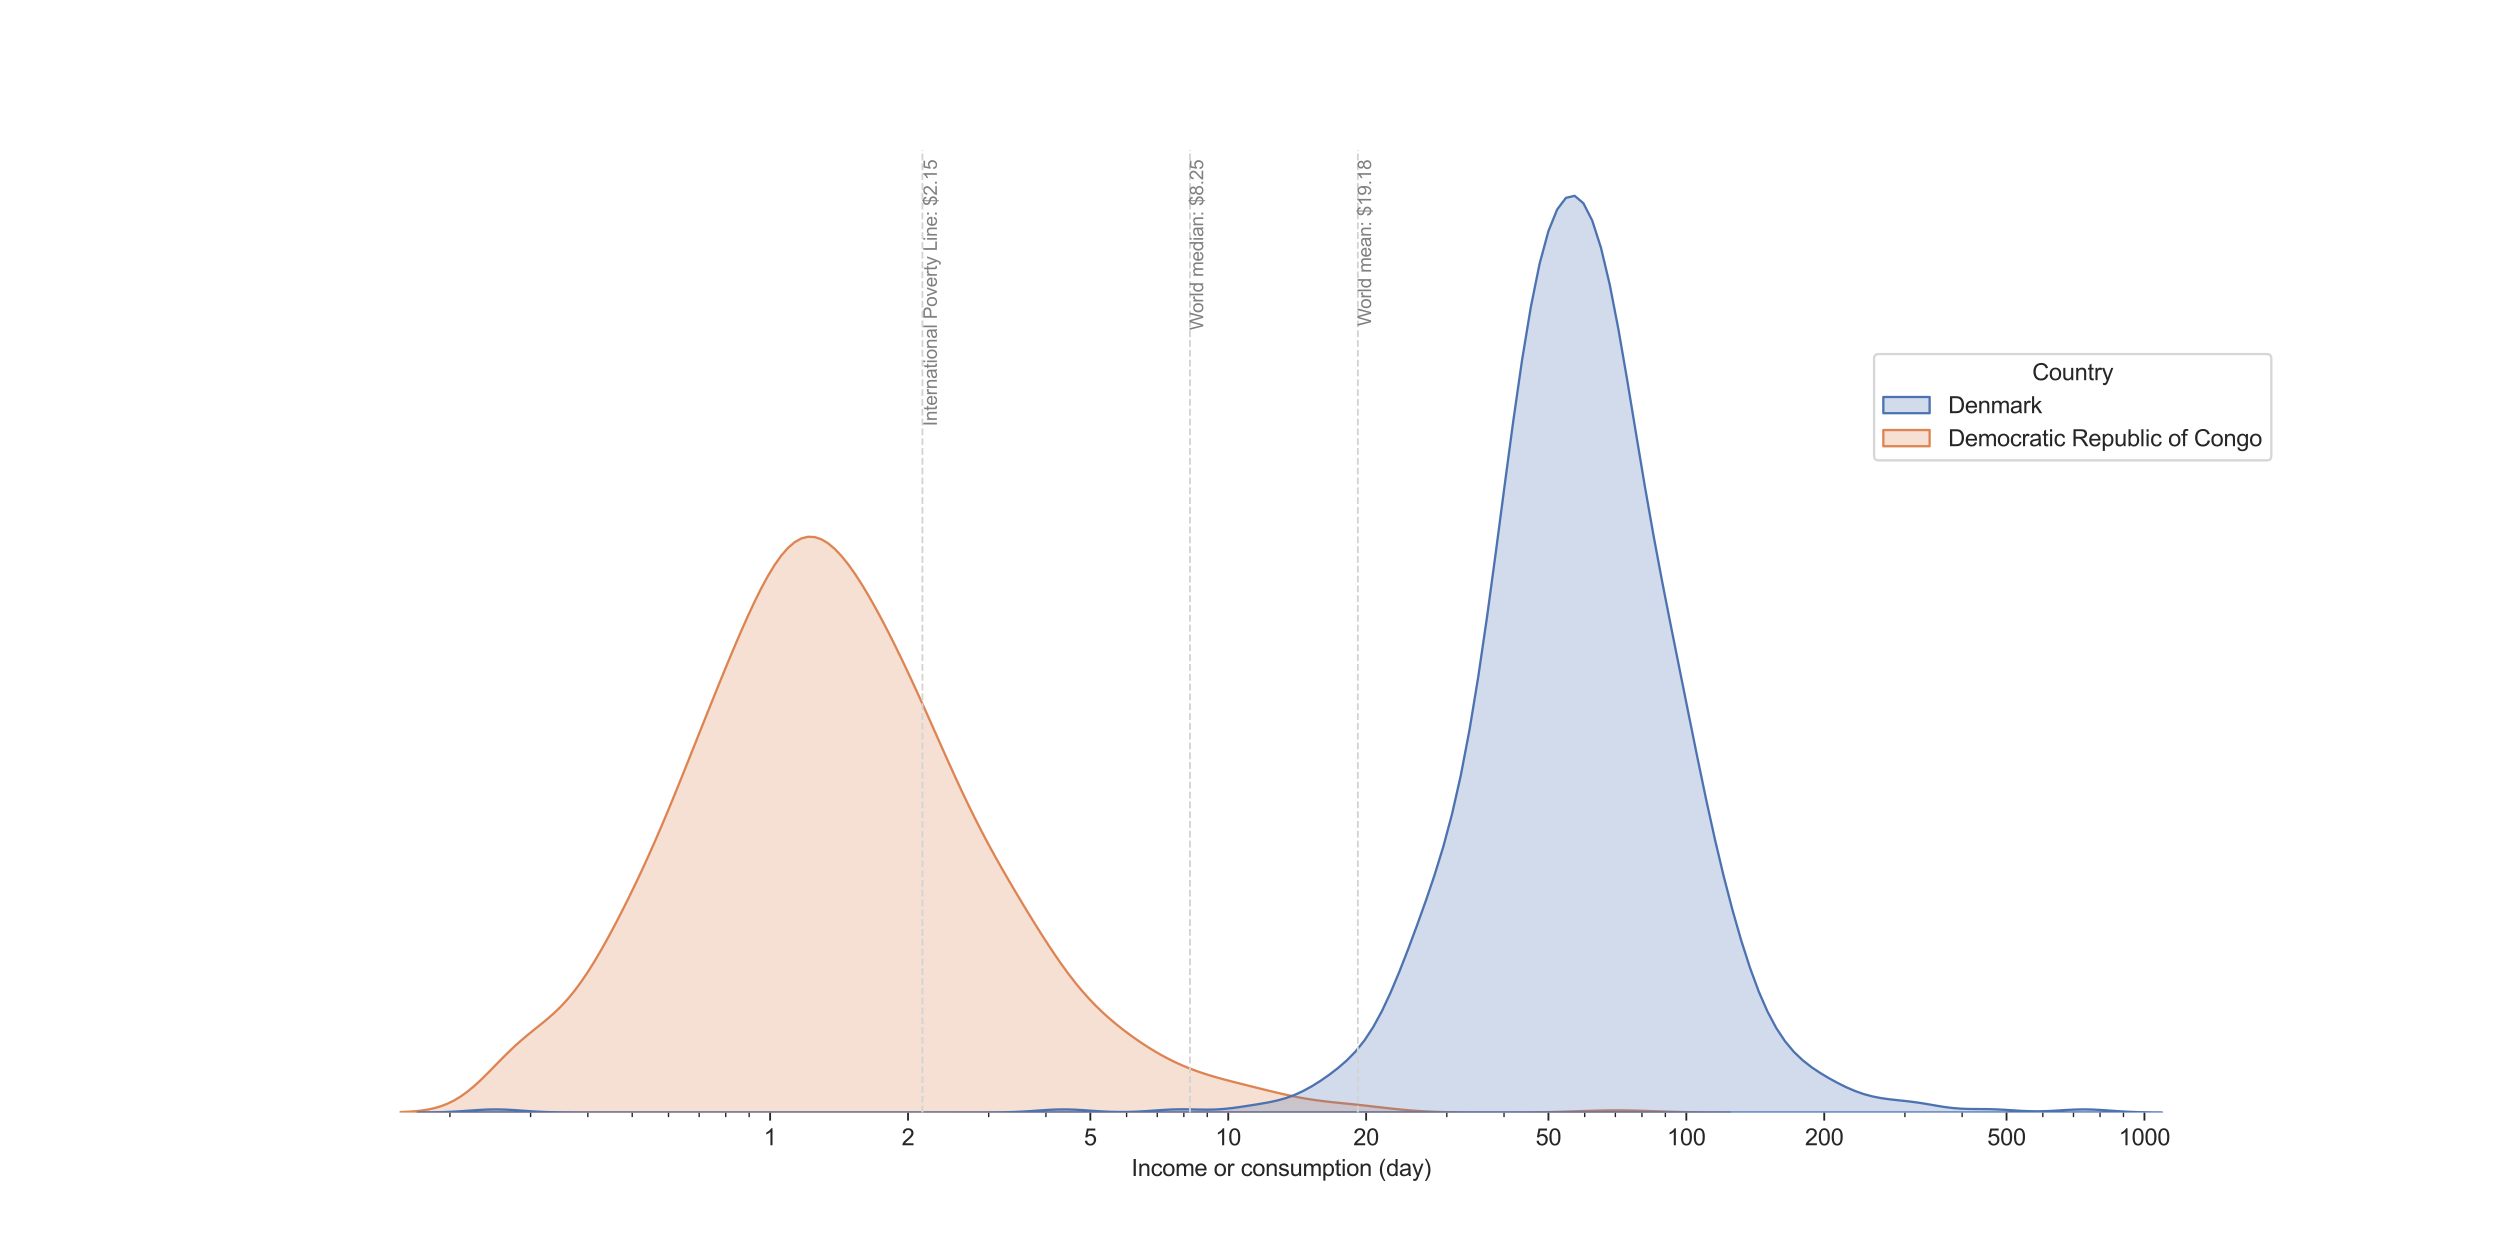 <?xml version="1.0" encoding="utf-8" standalone="no"?>
<!DOCTYPE svg PUBLIC "-//W3C//DTD SVG 1.1//EN"
  "http://www.w3.org/Graphics/SVG/1.1/DTD/svg11.dtd">
<svg xmlns:xlink="http://www.w3.org/1999/xlink" width="1080pt" height="540pt" viewBox="0 0 1080 540" xmlns="http://www.w3.org/2000/svg" version="1.1">
 <defs>
  <style type="text/css">*{stroke-linejoin: round; stroke-linecap: butt}</style>
 </defs>
 <g id="figure_1">
  <g id="patch_1">
   <path d="M 0 540 
L 1080 540 
L 1080 0 
L 0 0 
z
" style="fill: #ffffff"/>
  </g>
  <g id="axes_1">
   <g id="patch_2">
    <path d="M 135 480.6 
L 972 480.6 
L 972 64.8 
L 135 64.8 
z
" style="fill: #ffffff"/>
   </g>
   <g id="matplotlib.axis_1">
    <g id="xtick_1">
     <g id="line2d_1">
      <defs>
       <path id="m204575a906" d="M 0 0 
L 0 3.5 
" style="stroke: #262626; stroke-width: 0.8"/>
      </defs>
      <g>
       <use xlink:href="#m204575a906" x="332.693" y="480.6" style="fill: #262626; stroke: #262626; stroke-width: 0.8"/>
      </g>
     </g>
     <g id="text_1">
      <!-- 1 -->
      <g style="fill: #262626" transform="translate(329.913 494.758) scale(0.1 -0.1)">
       <defs>
        <path id="ArialMT-31" d="M 2384 0 
L 1822 0 
L 1822 3584 
Q 1619 3391 1289 3197 
Q 959 3003 697 2906 
L 697 3450 
Q 1169 3672 1522 3987 
Q 1875 4303 2022 4600 
L 2384 4600 
L 2384 0 
z
" transform="scale(0.016)"/>
       </defs>
       <use xlink:href="#ArialMT-31"/>
      </g>
     </g>
    </g>
    <g id="xtick_2">
     <g id="line2d_2">
      <g>
       <use xlink:href="#m204575a906" x="392.267" y="480.6" style="fill: #262626; stroke: #262626; stroke-width: 0.8"/>
      </g>
     </g>
     <g id="text_2">
      <!-- 2 -->
      <g style="fill: #262626" transform="translate(389.487 494.758) scale(0.1 -0.1)">
       <defs>
        <path id="ArialMT-32" d="M 3222 541 
L 3222 0 
L 194 0 
Q 188 203 259 391 
Q 375 700 629 1000 
Q 884 1300 1366 1694 
Q 2113 2306 2375 2664 
Q 2638 3022 2638 3341 
Q 2638 3675 2398 3904 
Q 2159 4134 1775 4134 
Q 1369 4134 1125 3890 
Q 881 3647 878 3216 
L 300 3275 
Q 359 3922 746 4261 
Q 1134 4600 1788 4600 
Q 2447 4600 2831 4234 
Q 3216 3869 3216 3328 
Q 3216 3053 3103 2787 
Q 2991 2522 2730 2228 
Q 2469 1934 1863 1422 
Q 1356 997 1212 845 
Q 1069 694 975 541 
L 3222 541 
z
" transform="scale(0.016)"/>
       </defs>
       <use xlink:href="#ArialMT-32"/>
      </g>
     </g>
    </g>
    <g id="xtick_3">
     <g id="line2d_3">
      <g>
       <use xlink:href="#m204575a906" x="471.02" y="480.6" style="fill: #262626; stroke: #262626; stroke-width: 0.8"/>
      </g>
     </g>
     <g id="text_3">
      <!-- 5 -->
      <g style="fill: #262626" transform="translate(468.24 494.758) scale(0.1 -0.1)">
       <defs>
        <path id="ArialMT-35" d="M 266 1200 
L 856 1250 
Q 922 819 1161 601 
Q 1400 384 1738 384 
Q 2144 384 2425 690 
Q 2706 997 2706 1503 
Q 2706 1984 2436 2262 
Q 2166 2541 1728 2541 
Q 1456 2541 1237 2417 
Q 1019 2294 894 2097 
L 366 2166 
L 809 4519 
L 3088 4519 
L 3088 3981 
L 1259 3981 
L 1013 2750 
Q 1425 3038 1878 3038 
Q 2478 3038 2890 2622 
Q 3303 2206 3303 1553 
Q 3303 931 2941 478 
Q 2500 -78 1738 -78 
Q 1113 -78 717 272 
Q 322 622 266 1200 
z
" transform="scale(0.016)"/>
       </defs>
       <use xlink:href="#ArialMT-35"/>
      </g>
     </g>
    </g>
    <g id="xtick_4">
     <g id="line2d_4">
      <g>
       <use xlink:href="#m204575a906" x="530.595" y="480.6" style="fill: #262626; stroke: #262626; stroke-width: 0.8"/>
      </g>
     </g>
     <g id="text_4">
      <!-- 10 -->
      <g style="fill: #262626" transform="translate(525.034 494.758) scale(0.1 -0.1)">
       <defs>
        <path id="ArialMT-30" d="M 266 2259 
Q 266 3072 433 3567 
Q 600 4063 929 4331 
Q 1259 4600 1759 4600 
Q 2128 4600 2406 4451 
Q 2684 4303 2865 4023 
Q 3047 3744 3150 3342 
Q 3253 2941 3253 2259 
Q 3253 1453 3087 958 
Q 2922 463 2592 192 
Q 2263 -78 1759 -78 
Q 1097 -78 719 397 
Q 266 969 266 2259 
z
M 844 2259 
Q 844 1131 1108 757 
Q 1372 384 1759 384 
Q 2147 384 2411 759 
Q 2675 1134 2675 2259 
Q 2675 3391 2411 3762 
Q 2147 4134 1753 4134 
Q 1366 4134 1134 3806 
Q 844 3388 844 2259 
z
" transform="scale(0.016)"/>
       </defs>
       <use xlink:href="#ArialMT-31"/>
       <use xlink:href="#ArialMT-30" transform="translate(55.615 0)"/>
      </g>
     </g>
    </g>
    <g id="xtick_5">
     <g id="line2d_5">
      <g>
       <use xlink:href="#m204575a906" x="590.169" y="480.6" style="fill: #262626; stroke: #262626; stroke-width: 0.8"/>
      </g>
     </g>
     <g id="text_5">
      <!-- 20 -->
      <g style="fill: #262626" transform="translate(584.608 494.758) scale(0.1 -0.1)">
       <use xlink:href="#ArialMT-32"/>
       <use xlink:href="#ArialMT-30" transform="translate(55.615 0)"/>
      </g>
     </g>
    </g>
    <g id="xtick_6">
     <g id="line2d_6">
      <g>
       <use xlink:href="#m204575a906" x="668.922" y="480.6" style="fill: #262626; stroke: #262626; stroke-width: 0.8"/>
      </g>
     </g>
     <g id="text_6">
      <!-- 50 -->
      <g style="fill: #262626" transform="translate(663.361 494.758) scale(0.1 -0.1)">
       <use xlink:href="#ArialMT-35"/>
       <use xlink:href="#ArialMT-30" transform="translate(55.615 0)"/>
      </g>
     </g>
    </g>
    <g id="xtick_7">
     <g id="line2d_7">
      <g>
       <use xlink:href="#m204575a906" x="728.496" y="480.6" style="fill: #262626; stroke: #262626; stroke-width: 0.8"/>
      </g>
     </g>
     <g id="text_7">
      <!-- 100 -->
      <g style="fill: #262626" transform="translate(720.155 494.758) scale(0.1 -0.1)">
       <use xlink:href="#ArialMT-31"/>
       <use xlink:href="#ArialMT-30" transform="translate(55.615 0)"/>
       <use xlink:href="#ArialMT-30" transform="translate(111.23 0)"/>
      </g>
     </g>
    </g>
    <g id="xtick_8">
     <g id="line2d_8">
      <g>
       <use xlink:href="#m204575a906" x="788.071" y="480.6" style="fill: #262626; stroke: #262626; stroke-width: 0.8"/>
      </g>
     </g>
     <g id="text_8">
      <!-- 200 -->
      <g style="fill: #262626" transform="translate(779.729 494.758) scale(0.1 -0.1)">
       <use xlink:href="#ArialMT-32"/>
       <use xlink:href="#ArialMT-30" transform="translate(55.615 0)"/>
       <use xlink:href="#ArialMT-30" transform="translate(111.23 0)"/>
      </g>
     </g>
    </g>
    <g id="xtick_9">
     <g id="line2d_9">
      <g>
       <use xlink:href="#m204575a906" x="866.824" y="480.6" style="fill: #262626; stroke: #262626; stroke-width: 0.8"/>
      </g>
     </g>
     <g id="text_9">
      <!-- 500 -->
      <g style="fill: #262626" transform="translate(858.482 494.758) scale(0.1 -0.1)">
       <use xlink:href="#ArialMT-35"/>
       <use xlink:href="#ArialMT-30" transform="translate(55.615 0)"/>
       <use xlink:href="#ArialMT-30" transform="translate(111.23 0)"/>
      </g>
     </g>
    </g>
    <g id="xtick_10">
     <g id="line2d_10">
      <g>
       <use xlink:href="#m204575a906" x="926.398" y="480.6" style="fill: #262626; stroke: #262626; stroke-width: 0.8"/>
      </g>
     </g>
     <g id="text_10">
      <!-- 1000 -->
      <g style="fill: #262626" transform="translate(915.276 494.758) scale(0.1 -0.1)">
       <use xlink:href="#ArialMT-31"/>
       <use xlink:href="#ArialMT-30" transform="translate(55.615 0)"/>
       <use xlink:href="#ArialMT-30" transform="translate(111.23 0)"/>
       <use xlink:href="#ArialMT-30" transform="translate(166.846 0)"/>
      </g>
     </g>
    </g>
    <g id="xtick_11">
     <g id="line2d_11">
      <defs>
       <path id="m4dded0deed" d="M 0 0 
L 0 2 
" style="stroke: #262626; stroke-width: 0.6"/>
      </defs>
      <g>
       <use xlink:href="#m4dded0deed" x="194.366" y="480.6" style="fill: #262626; stroke: #262626; stroke-width: 0.6"/>
      </g>
     </g>
    </g>
    <g id="xtick_12">
     <g id="line2d_12">
      <g>
       <use xlink:href="#m4dded0deed" x="229.215" y="480.6" style="fill: #262626; stroke: #262626; stroke-width: 0.6"/>
      </g>
     </g>
    </g>
    <g id="xtick_13">
     <g id="line2d_13">
      <g>
       <use xlink:href="#m4dded0deed" x="253.94" y="480.6" style="fill: #262626; stroke: #262626; stroke-width: 0.6"/>
      </g>
     </g>
    </g>
    <g id="xtick_14">
     <g id="line2d_14">
      <g>
       <use xlink:href="#m4dded0deed" x="273.119" y="480.6" style="fill: #262626; stroke: #262626; stroke-width: 0.6"/>
      </g>
     </g>
    </g>
    <g id="xtick_15">
     <g id="line2d_15">
      <g>
       <use xlink:href="#m4dded0deed" x="288.789" y="480.6" style="fill: #262626; stroke: #262626; stroke-width: 0.6"/>
      </g>
     </g>
    </g>
    <g id="xtick_16">
     <g id="line2d_16">
      <g>
       <use xlink:href="#m4dded0deed" x="302.038" y="480.6" style="fill: #262626; stroke: #262626; stroke-width: 0.6"/>
      </g>
     </g>
    </g>
    <g id="xtick_17">
     <g id="line2d_17">
      <g>
       <use xlink:href="#m4dded0deed" x="313.514" y="480.6" style="fill: #262626; stroke: #262626; stroke-width: 0.6"/>
      </g>
     </g>
    </g>
    <g id="xtick_18">
     <g id="line2d_18">
      <g>
       <use xlink:href="#m4dded0deed" x="323.638" y="480.6" style="fill: #262626; stroke: #262626; stroke-width: 0.6"/>
      </g>
     </g>
    </g>
    <g id="xtick_19">
     <g id="line2d_19">
      <g>
       <use xlink:href="#m4dded0deed" x="427.116" y="480.6" style="fill: #262626; stroke: #262626; stroke-width: 0.6"/>
      </g>
     </g>
    </g>
    <g id="xtick_20">
     <g id="line2d_20">
      <g>
       <use xlink:href="#m4dded0deed" x="451.842" y="480.6" style="fill: #262626; stroke: #262626; stroke-width: 0.6"/>
      </g>
     </g>
    </g>
    <g id="xtick_21">
     <g id="line2d_21">
      <g>
       <use xlink:href="#m4dded0deed" x="486.69" y="480.6" style="fill: #262626; stroke: #262626; stroke-width: 0.6"/>
      </g>
     </g>
    </g>
    <g id="xtick_22">
     <g id="line2d_22">
      <g>
       <use xlink:href="#m4dded0deed" x="499.939" y="480.6" style="fill: #262626; stroke: #262626; stroke-width: 0.6"/>
      </g>
     </g>
    </g>
    <g id="xtick_23">
     <g id="line2d_23">
      <g>
       <use xlink:href="#m4dded0deed" x="511.416" y="480.6" style="fill: #262626; stroke: #262626; stroke-width: 0.6"/>
      </g>
     </g>
    </g>
    <g id="xtick_24">
     <g id="line2d_24">
      <g>
       <use xlink:href="#m4dded0deed" x="521.539" y="480.6" style="fill: #262626; stroke: #262626; stroke-width: 0.6"/>
      </g>
     </g>
    </g>
    <g id="xtick_25">
     <g id="line2d_25">
      <g>
       <use xlink:href="#m4dded0deed" x="625.018" y="480.6" style="fill: #262626; stroke: #262626; stroke-width: 0.6"/>
      </g>
     </g>
    </g>
    <g id="xtick_26">
     <g id="line2d_26">
      <g>
       <use xlink:href="#m4dded0deed" x="649.743" y="480.6" style="fill: #262626; stroke: #262626; stroke-width: 0.6"/>
      </g>
     </g>
    </g>
    <g id="xtick_27">
     <g id="line2d_27">
      <g>
       <use xlink:href="#m4dded0deed" x="684.592" y="480.6" style="fill: #262626; stroke: #262626; stroke-width: 0.6"/>
      </g>
     </g>
    </g>
    <g id="xtick_28">
     <g id="line2d_28">
      <g>
       <use xlink:href="#m4dded0deed" x="697.841" y="480.6" style="fill: #262626; stroke: #262626; stroke-width: 0.6"/>
      </g>
     </g>
    </g>
    <g id="xtick_29">
     <g id="line2d_29">
      <g>
       <use xlink:href="#m4dded0deed" x="709.318" y="480.6" style="fill: #262626; stroke: #262626; stroke-width: 0.6"/>
      </g>
     </g>
    </g>
    <g id="xtick_30">
     <g id="line2d_30">
      <g>
       <use xlink:href="#m4dded0deed" x="719.441" y="480.6" style="fill: #262626; stroke: #262626; stroke-width: 0.6"/>
      </g>
     </g>
    </g>
    <g id="xtick_31">
     <g id="line2d_31">
      <g>
       <use xlink:href="#m4dded0deed" x="822.919" y="480.6" style="fill: #262626; stroke: #262626; stroke-width: 0.6"/>
      </g>
     </g>
    </g>
    <g id="xtick_32">
     <g id="line2d_32">
      <g>
       <use xlink:href="#m4dded0deed" x="847.645" y="480.6" style="fill: #262626; stroke: #262626; stroke-width: 0.6"/>
      </g>
     </g>
    </g>
    <g id="xtick_33">
     <g id="line2d_33">
      <g>
       <use xlink:href="#m4dded0deed" x="882.494" y="480.6" style="fill: #262626; stroke: #262626; stroke-width: 0.6"/>
      </g>
     </g>
    </g>
    <g id="xtick_34">
     <g id="line2d_34">
      <g>
       <use xlink:href="#m4dded0deed" x="895.743" y="480.6" style="fill: #262626; stroke: #262626; stroke-width: 0.6"/>
      </g>
     </g>
    </g>
    <g id="xtick_35">
     <g id="line2d_35">
      <g>
       <use xlink:href="#m4dded0deed" x="907.219" y="480.6" style="fill: #262626; stroke: #262626; stroke-width: 0.6"/>
      </g>
     </g>
    </g>
    <g id="xtick_36">
     <g id="line2d_36">
      <g>
       <use xlink:href="#m4dded0deed" x="917.342" y="480.6" style="fill: #262626; stroke: #262626; stroke-width: 0.6"/>
      </g>
     </g>
    </g>
    <g id="text_11">
     <!-- Income or consumption (day) -->
     <g style="fill: #262626" transform="translate(488.754 508.025) scale(0.1 -0.1)">
      <defs>
       <path id="ArialMT-49" d="M 597 0 
L 597 4581 
L 1203 4581 
L 1203 0 
L 597 0 
z
" transform="scale(0.016)"/>
       <path id="ArialMT-6e" d="M 422 0 
L 422 3319 
L 928 3319 
L 928 2847 
Q 1294 3394 1984 3394 
Q 2284 3394 2536 3286 
Q 2788 3178 2913 3003 
Q 3038 2828 3088 2588 
Q 3119 2431 3119 2041 
L 3119 0 
L 2556 0 
L 2556 2019 
Q 2556 2363 2490 2533 
Q 2425 2703 2258 2804 
Q 2091 2906 1866 2906 
Q 1506 2906 1245 2678 
Q 984 2450 984 1813 
L 984 0 
L 422 0 
z
" transform="scale(0.016)"/>
       <path id="ArialMT-63" d="M 2588 1216 
L 3141 1144 
Q 3050 572 2676 248 
Q 2303 -75 1759 -75 
Q 1078 -75 664 370 
Q 250 816 250 1647 
Q 250 2184 428 2587 
Q 606 2991 970 3192 
Q 1334 3394 1763 3394 
Q 2303 3394 2647 3120 
Q 2991 2847 3088 2344 
L 2541 2259 
Q 2463 2594 2264 2762 
Q 2066 2931 1784 2931 
Q 1359 2931 1093 2626 
Q 828 2322 828 1663 
Q 828 994 1084 691 
Q 1341 388 1753 388 
Q 2084 388 2306 591 
Q 2528 794 2588 1216 
z
" transform="scale(0.016)"/>
       <path id="ArialMT-6f" d="M 213 1659 
Q 213 2581 725 3025 
Q 1153 3394 1769 3394 
Q 2453 3394 2887 2945 
Q 3322 2497 3322 1706 
Q 3322 1066 3130 698 
Q 2938 331 2570 128 
Q 2203 -75 1769 -75 
Q 1072 -75 642 372 
Q 213 819 213 1659 
z
M 791 1659 
Q 791 1022 1069 705 
Q 1347 388 1769 388 
Q 2188 388 2466 706 
Q 2744 1025 2744 1678 
Q 2744 2294 2464 2611 
Q 2184 2928 1769 2928 
Q 1347 2928 1069 2612 
Q 791 2297 791 1659 
z
" transform="scale(0.016)"/>
       <path id="ArialMT-6d" d="M 422 0 
L 422 3319 
L 925 3319 
L 925 2853 
Q 1081 3097 1340 3245 
Q 1600 3394 1931 3394 
Q 2300 3394 2536 3241 
Q 2772 3088 2869 2813 
Q 3263 3394 3894 3394 
Q 4388 3394 4653 3120 
Q 4919 2847 4919 2278 
L 4919 0 
L 4359 0 
L 4359 2091 
Q 4359 2428 4304 2576 
Q 4250 2725 4106 2815 
Q 3963 2906 3769 2906 
Q 3419 2906 3187 2673 
Q 2956 2441 2956 1928 
L 2956 0 
L 2394 0 
L 2394 2156 
Q 2394 2531 2256 2718 
Q 2119 2906 1806 2906 
Q 1569 2906 1367 2781 
Q 1166 2656 1075 2415 
Q 984 2175 984 1722 
L 984 0 
L 422 0 
z
" transform="scale(0.016)"/>
       <path id="ArialMT-65" d="M 2694 1069 
L 3275 997 
Q 3138 488 2766 206 
Q 2394 -75 1816 -75 
Q 1088 -75 661 373 
Q 234 822 234 1631 
Q 234 2469 665 2931 
Q 1097 3394 1784 3394 
Q 2450 3394 2872 2941 
Q 3294 2488 3294 1666 
Q 3294 1616 3291 1516 
L 816 1516 
Q 847 969 1125 678 
Q 1403 388 1819 388 
Q 2128 388 2347 550 
Q 2566 713 2694 1069 
z
M 847 1978 
L 2700 1978 
Q 2663 2397 2488 2606 
Q 2219 2931 1791 2931 
Q 1403 2931 1139 2672 
Q 875 2413 847 1978 
z
" transform="scale(0.016)"/>
       <path id="ArialMT-20" transform="scale(0.016)"/>
       <path id="ArialMT-72" d="M 416 0 
L 416 3319 
L 922 3319 
L 922 2816 
Q 1116 3169 1280 3281 
Q 1444 3394 1641 3394 
Q 1925 3394 2219 3213 
L 2025 2691 
Q 1819 2813 1613 2813 
Q 1428 2813 1281 2702 
Q 1134 2591 1072 2394 
Q 978 2094 978 1738 
L 978 0 
L 416 0 
z
" transform="scale(0.016)"/>
       <path id="ArialMT-73" d="M 197 991 
L 753 1078 
Q 800 744 1014 566 
Q 1228 388 1613 388 
Q 2000 388 2187 545 
Q 2375 703 2375 916 
Q 2375 1106 2209 1216 
Q 2094 1291 1634 1406 
Q 1016 1563 777 1677 
Q 538 1791 414 1992 
Q 291 2194 291 2438 
Q 291 2659 392 2848 
Q 494 3038 669 3163 
Q 800 3259 1026 3326 
Q 1253 3394 1513 3394 
Q 1903 3394 2198 3281 
Q 2494 3169 2634 2976 
Q 2775 2784 2828 2463 
L 2278 2388 
Q 2241 2644 2061 2787 
Q 1881 2931 1553 2931 
Q 1166 2931 1000 2803 
Q 834 2675 834 2503 
Q 834 2394 903 2306 
Q 972 2216 1119 2156 
Q 1203 2125 1616 2013 
Q 2213 1853 2448 1751 
Q 2684 1650 2818 1456 
Q 2953 1263 2953 975 
Q 2953 694 2789 445 
Q 2625 197 2315 61 
Q 2006 -75 1616 -75 
Q 969 -75 630 194 
Q 291 463 197 991 
z
" transform="scale(0.016)"/>
       <path id="ArialMT-75" d="M 2597 0 
L 2597 488 
Q 2209 -75 1544 -75 
Q 1250 -75 995 37 
Q 741 150 617 320 
Q 494 491 444 738 
Q 409 903 409 1263 
L 409 3319 
L 972 3319 
L 972 1478 
Q 972 1038 1006 884 
Q 1059 663 1231 536 
Q 1403 409 1656 409 
Q 1909 409 2131 539 
Q 2353 669 2445 892 
Q 2538 1116 2538 1541 
L 2538 3319 
L 3100 3319 
L 3100 0 
L 2597 0 
z
" transform="scale(0.016)"/>
       <path id="ArialMT-70" d="M 422 -1272 
L 422 3319 
L 934 3319 
L 934 2888 
Q 1116 3141 1344 3267 
Q 1572 3394 1897 3394 
Q 2322 3394 2647 3175 
Q 2972 2956 3137 2557 
Q 3303 2159 3303 1684 
Q 3303 1175 3120 767 
Q 2938 359 2589 142 
Q 2241 -75 1856 -75 
Q 1575 -75 1351 44 
Q 1128 163 984 344 
L 984 -1272 
L 422 -1272 
z
M 931 1641 
Q 931 1000 1190 694 
Q 1450 388 1819 388 
Q 2194 388 2461 705 
Q 2728 1022 2728 1688 
Q 2728 2322 2467 2637 
Q 2206 2953 1844 2953 
Q 1484 2953 1207 2617 
Q 931 2281 931 1641 
z
" transform="scale(0.016)"/>
       <path id="ArialMT-74" d="M 1650 503 
L 1731 6 
Q 1494 -44 1306 -44 
Q 1000 -44 831 53 
Q 663 150 594 308 
Q 525 466 525 972 
L 525 2881 
L 113 2881 
L 113 3319 
L 525 3319 
L 525 4141 
L 1084 4478 
L 1084 3319 
L 1650 3319 
L 1650 2881 
L 1084 2881 
L 1084 941 
Q 1084 700 1114 631 
Q 1144 563 1211 522 
Q 1278 481 1403 481 
Q 1497 481 1650 503 
z
" transform="scale(0.016)"/>
       <path id="ArialMT-69" d="M 425 3934 
L 425 4581 
L 988 4581 
L 988 3934 
L 425 3934 
z
M 425 0 
L 425 3319 
L 988 3319 
L 988 0 
L 425 0 
z
" transform="scale(0.016)"/>
       <path id="ArialMT-28" d="M 1497 -1347 
Q 1031 -759 709 28 
Q 388 816 388 1659 
Q 388 2403 628 3084 
Q 909 3875 1497 4659 
L 1900 4659 
Q 1522 4009 1400 3731 
Q 1209 3300 1100 2831 
Q 966 2247 966 1656 
Q 966 153 1900 -1347 
L 1497 -1347 
z
" transform="scale(0.016)"/>
       <path id="ArialMT-64" d="M 2575 0 
L 2575 419 
Q 2259 -75 1647 -75 
Q 1250 -75 917 144 
Q 584 363 401 755 
Q 219 1147 219 1656 
Q 219 2153 384 2558 
Q 550 2963 881 3178 
Q 1213 3394 1622 3394 
Q 1922 3394 2156 3267 
Q 2391 3141 2538 2938 
L 2538 4581 
L 3097 4581 
L 3097 0 
L 2575 0 
z
M 797 1656 
Q 797 1019 1065 703 
Q 1334 388 1700 388 
Q 2069 388 2326 689 
Q 2584 991 2584 1609 
Q 2584 2291 2321 2609 
Q 2059 2928 1675 2928 
Q 1300 2928 1048 2622 
Q 797 2316 797 1656 
z
" transform="scale(0.016)"/>
       <path id="ArialMT-61" d="M 2588 409 
Q 2275 144 1986 34 
Q 1697 -75 1366 -75 
Q 819 -75 525 192 
Q 231 459 231 875 
Q 231 1119 342 1320 
Q 453 1522 633 1644 
Q 813 1766 1038 1828 
Q 1203 1872 1538 1913 
Q 2219 1994 2541 2106 
Q 2544 2222 2544 2253 
Q 2544 2597 2384 2738 
Q 2169 2928 1744 2928 
Q 1347 2928 1158 2789 
Q 969 2650 878 2297 
L 328 2372 
Q 403 2725 575 2942 
Q 747 3159 1072 3276 
Q 1397 3394 1825 3394 
Q 2250 3394 2515 3294 
Q 2781 3194 2906 3042 
Q 3031 2891 3081 2659 
Q 3109 2516 3109 2141 
L 3109 1391 
Q 3109 606 3145 398 
Q 3181 191 3288 0 
L 2700 0 
Q 2613 175 2588 409 
z
M 2541 1666 
Q 2234 1541 1622 1453 
Q 1275 1403 1131 1340 
Q 988 1278 909 1158 
Q 831 1038 831 891 
Q 831 666 1001 516 
Q 1172 366 1500 366 
Q 1825 366 2078 508 
Q 2331 650 2450 897 
Q 2541 1088 2541 1459 
L 2541 1666 
z
" transform="scale(0.016)"/>
       <path id="ArialMT-79" d="M 397 -1278 
L 334 -750 
Q 519 -800 656 -800 
Q 844 -800 956 -737 
Q 1069 -675 1141 -563 
Q 1194 -478 1313 -144 
Q 1328 -97 1363 -6 
L 103 3319 
L 709 3319 
L 1400 1397 
Q 1534 1031 1641 628 
Q 1738 1016 1872 1384 
L 2581 3319 
L 3144 3319 
L 1881 -56 
Q 1678 -603 1566 -809 
Q 1416 -1088 1222 -1217 
Q 1028 -1347 759 -1347 
Q 597 -1347 397 -1278 
z
" transform="scale(0.016)"/>
       <path id="ArialMT-29" d="M 791 -1347 
L 388 -1347 
Q 1322 153 1322 1656 
Q 1322 2244 1188 2822 
Q 1081 3291 891 3722 
Q 769 4003 388 4659 
L 791 4659 
Q 1378 3875 1659 3084 
Q 1900 2403 1900 1659 
Q 1900 816 1576 28 
Q 1253 -759 791 -1347 
z
" transform="scale(0.016)"/>
      </defs>
      <use xlink:href="#ArialMT-49"/>
      <use xlink:href="#ArialMT-6e" transform="translate(27.783 0)"/>
      <use xlink:href="#ArialMT-63" transform="translate(83.398 0)"/>
      <use xlink:href="#ArialMT-6f" transform="translate(133.398 0)"/>
      <use xlink:href="#ArialMT-6d" transform="translate(189.014 0)"/>
      <use xlink:href="#ArialMT-65" transform="translate(272.314 0)"/>
      <use xlink:href="#ArialMT-20" transform="translate(327.93 0)"/>
      <use xlink:href="#ArialMT-6f" transform="translate(355.713 0)"/>
      <use xlink:href="#ArialMT-72" transform="translate(411.328 0)"/>
      <use xlink:href="#ArialMT-20" transform="translate(444.629 0)"/>
      <use xlink:href="#ArialMT-63" transform="translate(472.412 0)"/>
      <use xlink:href="#ArialMT-6f" transform="translate(522.412 0)"/>
      <use xlink:href="#ArialMT-6e" transform="translate(578.027 0)"/>
      <use xlink:href="#ArialMT-73" transform="translate(633.643 0)"/>
      <use xlink:href="#ArialMT-75" transform="translate(683.643 0)"/>
      <use xlink:href="#ArialMT-6d" transform="translate(739.258 0)"/>
      <use xlink:href="#ArialMT-70" transform="translate(822.559 0)"/>
      <use xlink:href="#ArialMT-74" transform="translate(878.174 0)"/>
      <use xlink:href="#ArialMT-69" transform="translate(905.957 0)"/>
      <use xlink:href="#ArialMT-6f" transform="translate(928.174 0)"/>
      <use xlink:href="#ArialMT-6e" transform="translate(983.789 0)"/>
      <use xlink:href="#ArialMT-20" transform="translate(1039.404 0)"/>
      <use xlink:href="#ArialMT-28" transform="translate(1067.188 0)"/>
      <use xlink:href="#ArialMT-64" transform="translate(1100.488 0)"/>
      <use xlink:href="#ArialMT-61" transform="translate(1156.104 0)"/>
      <use xlink:href="#ArialMT-79" transform="translate(1211.719 0)"/>
      <use xlink:href="#ArialMT-29" transform="translate(1261.719 0)"/>
     </g>
    </g>
   </g>
   <g id="matplotlib.axis_2"/>
   <g id="FillBetweenPolyCollection_1">
    <defs>
     <path id="m08e8d0da46" d="M 173.045 -59.58 
L 173.045 -59.4 
L 175.931 -59.4 
L 178.817 -59.4 
L 181.703 -59.4 
L 184.589 -59.4 
L 187.475 -59.4 
L 190.36 -59.4 
L 193.246 -59.4 
L 196.132 -59.4 
L 199.018 -59.4 
L 201.904 -59.4 
L 204.789 -59.4 
L 207.675 -59.4 
L 210.561 -59.4 
L 213.447 -59.4 
L 216.333 -59.4 
L 219.219 -59.4 
L 222.104 -59.4 
L 224.99 -59.4 
L 227.876 -59.4 
L 230.762 -59.4 
L 233.648 -59.4 
L 236.533 -59.4 
L 239.419 -59.4 
L 242.305 -59.4 
L 245.191 -59.4 
L 248.077 -59.4 
L 250.963 -59.4 
L 253.848 -59.4 
L 256.734 -59.4 
L 259.62 -59.4 
L 262.506 -59.4 
L 265.392 -59.4 
L 268.278 -59.4 
L 271.163 -59.4 
L 274.049 -59.4 
L 276.935 -59.4 
L 279.821 -59.4 
L 282.707 -59.4 
L 285.592 -59.4 
L 288.478 -59.4 
L 291.364 -59.4 
L 294.25 -59.4 
L 297.136 -59.4 
L 300.022 -59.4 
L 302.907 -59.4 
L 305.793 -59.4 
L 308.679 -59.4 
L 311.565 -59.4 
L 314.451 -59.4 
L 317.336 -59.4 
L 320.222 -59.4 
L 323.108 -59.4 
L 325.994 -59.4 
L 328.88 -59.4 
L 331.766 -59.4 
L 334.651 -59.4 
L 337.537 -59.4 
L 340.423 -59.4 
L 343.309 -59.4 
L 346.195 -59.4 
L 349.08 -59.4 
L 351.966 -59.4 
L 354.852 -59.4 
L 357.738 -59.4 
L 360.624 -59.4 
L 363.51 -59.4 
L 366.395 -59.4 
L 369.281 -59.4 
L 372.167 -59.4 
L 375.053 -59.4 
L 377.939 -59.4 
L 380.824 -59.4 
L 383.71 -59.4 
L 386.596 -59.4 
L 389.482 -59.4 
L 392.368 -59.4 
L 395.254 -59.4 
L 398.139 -59.4 
L 401.025 -59.4 
L 403.911 -59.4 
L 406.797 -59.4 
L 409.683 -59.4 
L 412.569 -59.4 
L 415.454 -59.4 
L 418.34 -59.4 
L 421.226 -59.4 
L 424.112 -59.4 
L 426.998 -59.4 
L 429.883 -59.4 
L 432.769 -59.4 
L 435.655 -59.4 
L 438.541 -59.4 
L 441.427 -59.4 
L 444.313 -59.4 
L 447.198 -59.4 
L 450.084 -59.4 
L 452.97 -59.4 
L 455.856 -59.4 
L 458.742 -59.4 
L 461.627 -59.4 
L 464.513 -59.4 
L 467.399 -59.4 
L 470.285 -59.4 
L 473.171 -59.4 
L 476.057 -59.4 
L 478.942 -59.4 
L 481.828 -59.4 
L 484.714 -59.4 
L 487.6 -59.4 
L 490.486 -59.4 
L 493.371 -59.4 
L 496.257 -59.4 
L 499.143 -59.4 
L 502.029 -59.4 
L 504.915 -59.4 
L 507.801 -59.4 
L 510.686 -59.4 
L 513.572 -59.4 
L 516.458 -59.4 
L 519.344 -59.4 
L 522.23 -59.4 
L 525.116 -59.4 
L 528.001 -59.4 
L 530.887 -59.4 
L 533.773 -59.4 
L 536.659 -59.4 
L 539.545 -59.4 
L 542.43 -59.4 
L 545.316 -59.4 
L 548.202 -59.4 
L 551.088 -59.4 
L 553.974 -59.4 
L 556.86 -59.4 
L 559.745 -59.4 
L 562.631 -59.4 
L 565.517 -59.4 
L 568.403 -59.4 
L 571.289 -59.4 
L 574.174 -59.4 
L 577.06 -59.4 
L 579.946 -59.4 
L 582.832 -59.4 
L 585.718 -59.4 
L 588.604 -59.4 
L 591.489 -59.4 
L 594.375 -59.4 
L 597.261 -59.4 
L 600.147 -59.4 
L 603.033 -59.4 
L 605.918 -59.4 
L 608.804 -59.4 
L 611.69 -59.4 
L 614.576 -59.4 
L 617.462 -59.4 
L 620.348 -59.4 
L 623.233 -59.4 
L 626.119 -59.4 
L 629.005 -59.4 
L 631.891 -59.4 
L 634.777 -59.4 
L 637.662 -59.4 
L 640.548 -59.4 
L 643.434 -59.4 
L 646.32 -59.4 
L 649.206 -59.4 
L 652.092 -59.4 
L 654.977 -59.4 
L 657.863 -59.4 
L 660.749 -59.4 
L 663.635 -59.4 
L 666.521 -59.4 
L 669.407 -59.4 
L 672.292 -59.4 
L 675.178 -59.4 
L 678.064 -59.4 
L 680.95 -59.4 
L 683.836 -59.4 
L 686.721 -59.4 
L 689.607 -59.4 
L 692.493 -59.4 
L 695.379 -59.4 
L 698.265 -59.4 
L 701.151 -59.4 
L 704.036 -59.4 
L 706.922 -59.4 
L 709.808 -59.4 
L 712.694 -59.4 
L 715.58 -59.4 
L 718.465 -59.4 
L 721.351 -59.4 
L 724.237 -59.4 
L 727.123 -59.4 
L 730.009 -59.4 
L 732.895 -59.4 
L 735.78 -59.4 
L 738.666 -59.4 
L 741.552 -59.4 
L 744.438 -59.4 
L 747.324 -59.4 
L 747.324 -59.41 
L 747.324 -59.41 
L 744.438 -59.417 
L 741.552 -59.428 
L 738.666 -59.444 
L 735.78 -59.467 
L 732.895 -59.499 
L 730.009 -59.541 
L 727.123 -59.596 
L 724.237 -59.663 
L 721.351 -59.742 
L 718.465 -59.833 
L 715.58 -59.93 
L 712.694 -60.028 
L 709.808 -60.123 
L 706.922 -60.206 
L 704.036 -60.27 
L 701.151 -60.312 
L 698.265 -60.325 
L 695.379 -60.31 
L 692.493 -60.268 
L 689.607 -60.203 
L 686.721 -60.119 
L 683.836 -60.025 
L 680.95 -59.926 
L 678.064 -59.829 
L 675.178 -59.739 
L 672.292 -59.66 
L 669.407 -59.593 
L 666.521 -59.539 
L 663.635 -59.497 
L 660.749 -59.466 
L 657.863 -59.443 
L 654.977 -59.428 
L 652.092 -59.418 
L 649.206 -59.412 
L 646.32 -59.41 
L 643.434 -59.41 
L 640.548 -59.414 
L 637.662 -59.422 
L 634.777 -59.435 
L 631.891 -59.456 
L 629.005 -59.487 
L 626.119 -59.533 
L 623.233 -59.597 
L 620.348 -59.685 
L 617.462 -59.8 
L 614.576 -59.948 
L 611.69 -60.13 
L 608.804 -60.349 
L 605.918 -60.602 
L 603.033 -60.886 
L 600.147 -61.195 
L 597.261 -61.521 
L 594.375 -61.854 
L 591.489 -62.185 
L 588.604 -62.508 
L 585.718 -62.819 
L 582.832 -63.119 
L 579.946 -63.412 
L 577.06 -63.707 
L 574.174 -64.016 
L 571.289 -64.354 
L 568.403 -64.732 
L 565.517 -65.161 
L 562.631 -65.646 
L 559.745 -66.188 
L 556.86 -66.782 
L 553.974 -67.422 
L 551.088 -68.095 
L 548.202 -68.791 
L 545.316 -69.5 
L 542.43 -70.216 
L 539.545 -70.933 
L 536.659 -71.654 
L 533.773 -72.382 
L 530.887 -73.125 
L 528.001 -73.893 
L 525.116 -74.699 
L 522.23 -75.556 
L 519.344 -76.478 
L 516.458 -77.479 
L 513.572 -78.571 
L 510.686 -79.765 
L 507.801 -81.069 
L 504.915 -82.488 
L 502.029 -84.023 
L 499.143 -85.672 
L 496.257 -87.433 
L 493.371 -89.3 
L 490.486 -91.271 
L 487.6 -93.347 
L 484.714 -95.535 
L 481.828 -97.845 
L 478.942 -100.298 
L 476.057 -102.916 
L 473.171 -105.724 
L 470.285 -108.746 
L 467.399 -111.998 
L 464.513 -115.489 
L 461.627 -119.219 
L 458.742 -123.172 
L 455.856 -127.328 
L 452.97 -131.658 
L 450.084 -136.132 
L 447.198 -140.719 
L 444.313 -145.398 
L 441.427 -150.153 
L 438.541 -154.981 
L 435.655 -159.888 
L 432.769 -164.893 
L 429.883 -170.02 
L 426.998 -175.297 
L 424.112 -180.75 
L 421.226 -186.4 
L 418.34 -192.253 
L 415.454 -198.302 
L 412.569 -204.524 
L 409.683 -210.883 
L 406.797 -217.331 
L 403.911 -223.819 
L 401.025 -230.295 
L 398.139 -236.717 
L 395.254 -243.048 
L 392.368 -249.261 
L 389.482 -255.336 
L 386.596 -261.254 
L 383.71 -266.998 
L 380.824 -272.548 
L 377.939 -277.879 
L 375.053 -282.957 
L 372.167 -287.744 
L 369.281 -292.19 
L 366.395 -296.238 
L 363.51 -299.82 
L 360.624 -302.865 
L 357.738 -305.292 
L 354.852 -307.024 
L 351.966 -307.988 
L 349.08 -308.126 
L 346.195 -307.398 
L 343.309 -305.79 
L 340.423 -303.316 
L 337.537 -300.017 
L 334.651 -295.958 
L 331.766 -291.224 
L 328.88 -285.909 
L 325.994 -280.111 
L 323.108 -273.927 
L 320.222 -267.443 
L 317.336 -260.729 
L 314.451 -253.845 
L 311.565 -246.833 
L 308.679 -239.726 
L 305.793 -232.548 
L 302.907 -225.323 
L 300.022 -218.076 
L 297.136 -210.837 
L 294.25 -203.64 
L 291.364 -196.525 
L 288.478 -189.53 
L 285.592 -182.687 
L 282.707 -176.023 
L 279.821 -169.549 
L 276.935 -163.271 
L 274.049 -157.181 
L 271.163 -151.272 
L 268.278 -145.538 
L 265.392 -139.98 
L 262.506 -134.612 
L 259.62 -129.461 
L 256.734 -124.565 
L 253.848 -119.968 
L 250.963 -115.713 
L 248.077 -111.831 
L 245.191 -108.334 
L 242.305 -105.208 
L 239.419 -102.41 
L 236.533 -99.869 
L 233.648 -97.494 
L 230.762 -95.185 
L 227.876 -92.847 
L 224.99 -90.403 
L 222.104 -87.807 
L 219.219 -85.05 
L 216.333 -82.163 
L 213.447 -79.205 
L 210.561 -76.261 
L 207.675 -73.422 
L 204.789 -70.775 
L 201.904 -68.392 
L 199.018 -66.32 
L 196.132 -64.581 
L 193.246 -63.171 
L 190.36 -62.067 
L 187.475 -61.233 
L 184.589 -60.623 
L 181.703 -60.192 
L 178.817 -59.898 
L 175.931 -59.704 
L 173.045 -59.58 
z
" style="stroke: #dd8452"/>
    </defs>
    <g clip-path="url(#pb0d5642d06)">
     <use xlink:href="#m08e8d0da46" x="0" y="540" style="fill: #dd8452; fill-opacity: 0.25; stroke: #dd8452"/>
    </g>
   </g>
   <g id="FillBetweenPolyCollection_2">
    <defs>
     <path id="m97112820a8" d="M 180.456 -59.415 
L 180.456 -59.4 
L 184.242 -59.4 
L 188.029 -59.4 
L 191.815 -59.4 
L 195.601 -59.4 
L 199.388 -59.4 
L 203.174 -59.4 
L 206.961 -59.4 
L 210.747 -59.4 
L 214.534 -59.4 
L 218.32 -59.4 
L 222.106 -59.4 
L 225.893 -59.4 
L 229.679 -59.4 
L 233.466 -59.4 
L 237.252 -59.4 
L 241.039 -59.4 
L 244.825 -59.4 
L 248.611 -59.4 
L 252.398 -59.4 
L 256.184 -59.4 
L 259.971 -59.4 
L 263.757 -59.4 
L 267.544 -59.4 
L 271.33 -59.4 
L 275.116 -59.4 
L 278.903 -59.4 
L 282.689 -59.4 
L 286.476 -59.4 
L 290.262 -59.4 
L 294.049 -59.4 
L 297.835 -59.4 
L 301.621 -59.4 
L 305.408 -59.4 
L 309.194 -59.4 
L 312.981 -59.4 
L 316.767 -59.4 
L 320.553 -59.4 
L 324.34 -59.4 
L 328.126 -59.4 
L 331.913 -59.4 
L 335.699 -59.4 
L 339.486 -59.4 
L 343.272 -59.4 
L 347.058 -59.4 
L 350.845 -59.4 
L 354.631 -59.4 
L 358.418 -59.4 
L 362.204 -59.4 
L 365.991 -59.4 
L 369.777 -59.4 
L 373.563 -59.4 
L 377.35 -59.4 
L 381.136 -59.4 
L 384.923 -59.4 
L 388.709 -59.4 
L 392.496 -59.4 
L 396.282 -59.4 
L 400.068 -59.4 
L 403.855 -59.4 
L 407.641 -59.4 
L 411.428 -59.4 
L 415.214 -59.4 
L 419.001 -59.4 
L 422.787 -59.4 
L 426.573 -59.4 
L 430.36 -59.4 
L 434.146 -59.4 
L 437.933 -59.4 
L 441.719 -59.4 
L 445.506 -59.4 
L 449.292 -59.4 
L 453.078 -59.4 
L 456.865 -59.4 
L 460.651 -59.4 
L 464.438 -59.4 
L 468.224 -59.4 
L 472.011 -59.4 
L 475.797 -59.4 
L 479.583 -59.4 
L 483.37 -59.4 
L 487.156 -59.4 
L 490.943 -59.4 
L 494.729 -59.4 
L 498.516 -59.4 
L 502.302 -59.4 
L 506.088 -59.4 
L 509.875 -59.4 
L 513.661 -59.4 
L 517.448 -59.4 
L 521.234 -59.4 
L 525.021 -59.4 
L 528.807 -59.4 
L 532.593 -59.4 
L 536.38 -59.4 
L 540.166 -59.4 
L 543.953 -59.4 
L 547.739 -59.4 
L 551.525 -59.4 
L 555.312 -59.4 
L 559.098 -59.4 
L 562.885 -59.4 
L 566.671 -59.4 
L 570.458 -59.4 
L 574.244 -59.4 
L 578.03 -59.4 
L 581.817 -59.4 
L 585.603 -59.4 
L 589.39 -59.4 
L 593.176 -59.4 
L 596.963 -59.4 
L 600.749 -59.4 
L 604.535 -59.4 
L 608.322 -59.4 
L 612.108 -59.4 
L 615.895 -59.4 
L 619.681 -59.4 
L 623.468 -59.4 
L 627.254 -59.4 
L 631.04 -59.4 
L 634.827 -59.4 
L 638.613 -59.4 
L 642.4 -59.4 
L 646.186 -59.4 
L 649.973 -59.4 
L 653.759 -59.4 
L 657.545 -59.4 
L 661.332 -59.4 
L 665.118 -59.4 
L 668.905 -59.4 
L 672.691 -59.4 
L 676.478 -59.4 
L 680.264 -59.4 
L 684.05 -59.4 
L 687.837 -59.4 
L 691.623 -59.4 
L 695.41 -59.4 
L 699.196 -59.4 
L 702.983 -59.4 
L 706.769 -59.4 
L 710.555 -59.4 
L 714.342 -59.4 
L 718.128 -59.4 
L 721.915 -59.4 
L 725.701 -59.4 
L 729.488 -59.4 
L 733.274 -59.4 
L 737.06 -59.4 
L 740.847 -59.4 
L 744.633 -59.4 
L 748.42 -59.4 
L 752.206 -59.4 
L 755.993 -59.4 
L 759.779 -59.4 
L 763.565 -59.4 
L 767.352 -59.4 
L 771.138 -59.4 
L 774.925 -59.4 
L 778.711 -59.4 
L 782.497 -59.4 
L 786.284 -59.4 
L 790.07 -59.4 
L 793.857 -59.4 
L 797.643 -59.4 
L 801.43 -59.4 
L 805.216 -59.4 
L 809.002 -59.4 
L 812.789 -59.4 
L 816.575 -59.4 
L 820.362 -59.4 
L 824.148 -59.4 
L 827.935 -59.4 
L 831.721 -59.4 
L 835.507 -59.4 
L 839.294 -59.4 
L 843.08 -59.4 
L 846.867 -59.4 
L 850.653 -59.4 
L 854.44 -59.4 
L 858.226 -59.4 
L 862.012 -59.4 
L 865.799 -59.4 
L 869.585 -59.4 
L 873.372 -59.4 
L 877.158 -59.4 
L 880.945 -59.4 
L 884.731 -59.4 
L 888.517 -59.4 
L 892.304 -59.4 
L 896.09 -59.4 
L 899.877 -59.4 
L 903.663 -59.4 
L 907.45 -59.4 
L 911.236 -59.4 
L 915.022 -59.4 
L 918.809 -59.4 
L 922.595 -59.4 
L 926.382 -59.4 
L 930.168 -59.4 
L 933.955 -59.4 
L 933.955 -59.415 
L 933.955 -59.415 
L 930.168 -59.439 
L 926.382 -59.49 
L 922.595 -59.587 
L 918.809 -59.745 
L 915.022 -59.969 
L 911.236 -60.237 
L 907.45 -60.499 
L 903.663 -60.688 
L 899.877 -60.748 
L 896.09 -60.662 
L 892.304 -60.464 
L 888.517 -60.224 
L 884.731 -60.021 
L 880.945 -59.919 
L 877.158 -59.947 
L 873.372 -60.098 
L 869.585 -60.33 
L 865.799 -60.575 
L 862.012 -60.765 
L 858.226 -60.864 
L 854.44 -60.892 
L 850.653 -60.925 
L 846.867 -61.065 
L 843.08 -61.385 
L 839.294 -61.893 
L 835.507 -62.525 
L 831.721 -63.179 
L 827.935 -63.766 
L 824.148 -64.248 
L 820.362 -64.656 
L 816.575 -65.068 
L 812.789 -65.589 
L 809.002 -66.319 
L 805.216 -67.332 
L 801.43 -68.662 
L 797.643 -70.29 
L 793.857 -72.166 
L 790.07 -74.238 
L 786.284 -76.503 
L 782.497 -79.039 
L 778.711 -82.007 
L 774.925 -85.633 
L 771.138 -90.17 
L 767.352 -95.877 
L 763.565 -102.988 
L 759.779 -111.657 
L 755.993 -121.922 
L 752.206 -133.712 
L 748.42 -146.919 
L 744.633 -161.487 
L 740.847 -177.402 
L 737.06 -194.58 
L 733.274 -212.746 
L 729.488 -231.45 
L 725.701 -250.279 
L 721.915 -269.141 
L 718.128 -288.372 
L 714.342 -308.543 
L 710.555 -330.041 
L 706.769 -352.689 
L 702.983 -375.631 
L 699.196 -397.544 
L 695.41 -417.024 
L 691.623 -432.96 
L 687.837 -444.73 
L 684.05 -452.175 
L 680.264 -455.4 
L 676.478 -454.525 
L 672.691 -449.506 
L 668.905 -440.116 
L 665.118 -426.104 
L 661.332 -407.441 
L 657.545 -384.54 
L 653.759 -358.321 
L 649.973 -330.1 
L 646.186 -301.354 
L 642.4 -273.491 
L 638.613 -247.673 
L 634.827 -224.697 
L 631.04 -204.918 
L 627.254 -188.223 
L 623.468 -174.105 
L 619.681 -161.833 
L 615.895 -150.683 
L 612.108 -140.135 
L 608.322 -129.97 
L 604.535 -120.254 
L 600.749 -111.225 
L 596.963 -103.152 
L 593.176 -96.22 
L 589.39 -90.467 
L 585.603 -85.774 
L 581.817 -81.911 
L 578.03 -78.625 
L 574.244 -75.716 
L 570.458 -73.082 
L 566.671 -70.712 
L 562.885 -68.646 
L 559.098 -66.926 
L 555.312 -65.564 
L 551.525 -64.525 
L 547.739 -63.728 
L 543.953 -63.07 
L 540.166 -62.466 
L 536.38 -61.884 
L 532.593 -61.353 
L 528.807 -60.939 
L 525.021 -60.694 
L 521.234 -60.626 
L 517.448 -60.681 
L 513.661 -60.767 
L 509.875 -60.79 
L 506.088 -60.698 
L 502.302 -60.494 
L 498.516 -60.229 
L 494.729 -59.968 
L 490.943 -59.763 
L 487.156 -59.645 
L 483.37 -59.626 
L 479.583 -59.707 
L 475.797 -59.881 
L 472.011 -60.125 
L 468.224 -60.394 
L 464.438 -60.621 
L 460.651 -60.739 
L 456.865 -60.711 
L 453.078 -60.546 
L 449.292 -60.294 
L 445.506 -60.022 
L 441.719 -59.786 
L 437.933 -59.614 
L 434.146 -59.506 
L 430.36 -59.447 
L 426.573 -59.418 
L 422.787 -59.406 
L 419.001 -59.402 
L 415.214 -59.401 
L 411.428 -59.4 
L 407.641 -59.4 
L 403.855 -59.4 
L 400.068 -59.4 
L 396.282 -59.4 
L 392.496 -59.4 
L 388.709 -59.4 
L 384.923 -59.4 
L 381.136 -59.4 
L 377.35 -59.4 
L 373.563 -59.4 
L 369.777 -59.4 
L 365.991 -59.4 
L 362.204 -59.4 
L 358.418 -59.4 
L 354.631 -59.4 
L 350.845 -59.4 
L 347.058 -59.4 
L 343.272 -59.4 
L 339.486 -59.4 
L 335.699 -59.4 
L 331.913 -59.4 
L 328.126 -59.4 
L 324.34 -59.4 
L 320.553 -59.4 
L 316.767 -59.4 
L 312.981 -59.4 
L 309.194 -59.4 
L 305.408 -59.4 
L 301.621 -59.4 
L 297.835 -59.4 
L 294.049 -59.4 
L 290.262 -59.4 
L 286.476 -59.4 
L 282.689 -59.4 
L 278.903 -59.4 
L 275.116 -59.4 
L 271.33 -59.4 
L 267.544 -59.4 
L 263.757 -59.4 
L 259.971 -59.4 
L 256.184 -59.401 
L 252.398 -59.404 
L 248.611 -59.412 
L 244.825 -59.432 
L 241.039 -59.476 
L 237.252 -59.561 
L 233.466 -59.705 
L 229.679 -59.916 
L 225.893 -60.177 
L 222.106 -60.446 
L 218.32 -60.656 
L 214.534 -60.746 
L 210.747 -60.687 
L 206.961 -60.498 
L 203.174 -60.237 
L 199.388 -59.969 
L 195.601 -59.745 
L 191.815 -59.587 
L 188.029 -59.49 
L 184.242 -59.439 
L 180.456 -59.415 
z
" style="stroke: #4c72b0"/>
    </defs>
    <g clip-path="url(#pb0d5642d06)">
     <use xlink:href="#m97112820a8" x="0" y="540" style="fill: #4c72b0; fill-opacity: 0.25; stroke: #4c72b0"/>
    </g>
   </g>
   <g id="line2d_37">
    <path d="M 398.483 480.6 
L 398.483 64.8 
" clip-path="url(#pb0d5642d06)" style="fill: none; stroke-dasharray: 2.96,1.28; stroke-dashoffset: 0; stroke: #d3d3d3; stroke-width: 0.8"/>
   </g>
   <g id="line2d_38">
    <path d="M 586.591 480.6 
L 586.591 64.8 
" clip-path="url(#pb0d5642d06)" style="fill: none; stroke-dasharray: 2.96,1.28; stroke-dashoffset: 0; stroke: #d3d3d3; stroke-width: 0.8"/>
   </g>
   <g id="line2d_39">
    <path d="M 514.061 480.6 
L 514.061 64.8 
" clip-path="url(#pb0d5642d06)" style="fill: none; stroke-dasharray: 2.96,1.28; stroke-dashoffset: 0; stroke: #d3d3d3; stroke-width: 0.8"/>
   </g>
   <g id="text_12">
    <!-- International Poverty Line: $2.15 -->
    <g style="fill: #808080" transform="translate(404.737 184.137) rotate(-90) scale(0.08 -0.08)">
     <defs>
      <path id="ArialMT-6c" d="M 409 0 
L 409 4581 
L 972 4581 
L 972 0 
L 409 0 
z
" transform="scale(0.016)"/>
      <path id="ArialMT-50" d="M 494 0 
L 494 4581 
L 2222 4581 
Q 2678 4581 2919 4538 
Q 3256 4481 3484 4323 
Q 3713 4166 3852 3881 
Q 3991 3597 3991 3256 
Q 3991 2672 3619 2267 
Q 3247 1863 2275 1863 
L 1100 1863 
L 1100 0 
L 494 0 
z
M 1100 2403 
L 2284 2403 
Q 2872 2403 3119 2622 
Q 3366 2841 3366 3238 
Q 3366 3525 3220 3729 
Q 3075 3934 2838 4000 
Q 2684 4041 2272 4041 
L 1100 4041 
L 1100 2403 
z
" transform="scale(0.016)"/>
      <path id="ArialMT-76" d="M 1344 0 
L 81 3319 
L 675 3319 
L 1388 1331 
Q 1503 1009 1600 663 
Q 1675 925 1809 1294 
L 2547 3319 
L 3125 3319 
L 1869 0 
L 1344 0 
z
" transform="scale(0.016)"/>
      <path id="ArialMT-4c" d="M 469 0 
L 469 4581 
L 1075 4581 
L 1075 541 
L 3331 541 
L 3331 0 
L 469 0 
z
" transform="scale(0.016)"/>
      <path id="ArialMT-3a" d="M 578 2678 
L 578 3319 
L 1219 3319 
L 1219 2678 
L 578 2678 
z
M 578 0 
L 578 641 
L 1219 641 
L 1219 0 
L 578 0 
z
" transform="scale(0.016)"/>
      <path id="ArialMT-24" d="M 1594 -659 
L 1594 -97 
Q 1172 -44 908 92 
Q 644 228 451 531 
Q 259 834 228 1272 
L 794 1378 
Q 859 925 1025 713 
Q 1263 413 1594 378 
L 1594 2169 
Q 1247 2234 884 2438 
Q 616 2588 470 2853 
Q 325 3119 325 3456 
Q 325 4056 750 4428 
Q 1034 4678 1594 4734 
L 1594 5003 
L 1925 5003 
L 1925 4734 
Q 2416 4688 2703 4447 
Q 3072 4141 3147 3606 
L 2566 3519 
Q 2516 3850 2358 4026 
Q 2200 4203 1925 4259 
L 1925 2638 
Q 2350 2531 2488 2472 
Q 2750 2356 2915 2190 
Q 3081 2025 3170 1797 
Q 3259 1569 3259 1303 
Q 3259 719 2887 328 
Q 2516 -63 1925 -91 
L 1925 -659 
L 1594 -659 
z
M 1594 4266 
Q 1266 4216 1077 4003 
Q 888 3791 888 3500 
Q 888 3213 1048 3019 
Q 1209 2825 1594 2709 
L 1594 4266 
z
M 1925 378 
Q 2253 419 2467 662 
Q 2681 906 2681 1266 
Q 2681 1572 2529 1758 
Q 2378 1944 1925 2091 
L 1925 378 
z
" transform="scale(0.016)"/>
      <path id="ArialMT-2e" d="M 581 0 
L 581 641 
L 1222 641 
L 1222 0 
L 581 0 
z
" transform="scale(0.016)"/>
     </defs>
     <use xlink:href="#ArialMT-49"/>
     <use xlink:href="#ArialMT-6e" transform="translate(27.783 0)"/>
     <use xlink:href="#ArialMT-74" transform="translate(83.398 0)"/>
     <use xlink:href="#ArialMT-65" transform="translate(111.182 0)"/>
     <use xlink:href="#ArialMT-72" transform="translate(166.797 0)"/>
     <use xlink:href="#ArialMT-6e" transform="translate(200.098 0)"/>
     <use xlink:href="#ArialMT-61" transform="translate(255.713 0)"/>
     <use xlink:href="#ArialMT-74" transform="translate(311.328 0)"/>
     <use xlink:href="#ArialMT-69" transform="translate(339.111 0)"/>
     <use xlink:href="#ArialMT-6f" transform="translate(361.328 0)"/>
     <use xlink:href="#ArialMT-6e" transform="translate(416.943 0)"/>
     <use xlink:href="#ArialMT-61" transform="translate(472.559 0)"/>
     <use xlink:href="#ArialMT-6c" transform="translate(528.174 0)"/>
     <use xlink:href="#ArialMT-20" transform="translate(550.391 0)"/>
     <use xlink:href="#ArialMT-50" transform="translate(578.174 0)"/>
     <use xlink:href="#ArialMT-6f" transform="translate(644.873 0)"/>
     <use xlink:href="#ArialMT-76" transform="translate(700.488 0)"/>
     <use xlink:href="#ArialMT-65" transform="translate(750.488 0)"/>
     <use xlink:href="#ArialMT-72" transform="translate(806.104 0)"/>
     <use xlink:href="#ArialMT-74" transform="translate(839.404 0)"/>
     <use xlink:href="#ArialMT-79" transform="translate(867.188 0)"/>
     <use xlink:href="#ArialMT-20" transform="translate(917.188 0)"/>
     <use xlink:href="#ArialMT-4c" transform="translate(944.971 0)"/>
     <use xlink:href="#ArialMT-69" transform="translate(1000.586 0)"/>
     <use xlink:href="#ArialMT-6e" transform="translate(1022.803 0)"/>
     <use xlink:href="#ArialMT-65" transform="translate(1078.418 0)"/>
     <use xlink:href="#ArialMT-3a" transform="translate(1134.033 0)"/>
     <use xlink:href="#ArialMT-20" transform="translate(1161.816 0)"/>
     <use xlink:href="#ArialMT-24" transform="translate(1189.6 0)"/>
     <use xlink:href="#ArialMT-32" transform="translate(1245.215 0)"/>
     <use xlink:href="#ArialMT-2e" transform="translate(1300.83 0)"/>
     <use xlink:href="#ArialMT-31" transform="translate(1328.613 0)"/>
     <use xlink:href="#ArialMT-35" transform="translate(1384.229 0)"/>
    </g>
   </g>
   <g id="text_13">
    <!-- World mean: $19.18 -->
    <g style="fill: #808080" transform="translate(592.318 140.852) rotate(-90) scale(0.08 -0.08)">
     <defs>
      <path id="ArialMT-57" d="M 1294 0 
L 78 4581 
L 700 4581 
L 1397 1578 
Q 1509 1106 1591 641 
Q 1766 1375 1797 1488 
L 2669 4581 
L 3400 4581 
L 4056 2263 
Q 4303 1400 4413 641 
Q 4500 1075 4641 1638 
L 5359 4581 
L 5969 4581 
L 4713 0 
L 4128 0 
L 3163 3491 
Q 3041 3928 3019 4028 
Q 2947 3713 2884 3491 
L 1913 0 
L 1294 0 
z
" transform="scale(0.016)"/>
      <path id="ArialMT-39" d="M 350 1059 
L 891 1109 
Q 959 728 1153 556 
Q 1347 384 1650 384 
Q 1909 384 2104 503 
Q 2300 622 2425 820 
Q 2550 1019 2634 1356 
Q 2719 1694 2719 2044 
Q 2719 2081 2716 2156 
Q 2547 1888 2255 1720 
Q 1963 1553 1622 1553 
Q 1053 1553 659 1965 
Q 266 2378 266 3053 
Q 266 3750 677 4175 
Q 1088 4600 1706 4600 
Q 2153 4600 2523 4359 
Q 2894 4119 3086 3673 
Q 3278 3228 3278 2384 
Q 3278 1506 3087 986 
Q 2897 466 2520 194 
Q 2144 -78 1638 -78 
Q 1100 -78 759 220 
Q 419 519 350 1059 
z
M 2653 3081 
Q 2653 3566 2395 3850 
Q 2138 4134 1775 4134 
Q 1400 4134 1122 3828 
Q 844 3522 844 3034 
Q 844 2597 1108 2323 
Q 1372 2050 1759 2050 
Q 2150 2050 2401 2323 
Q 2653 2597 2653 3081 
z
" transform="scale(0.016)"/>
      <path id="ArialMT-38" d="M 1131 2484 
Q 781 2613 612 2850 
Q 444 3088 444 3419 
Q 444 3919 803 4259 
Q 1163 4600 1759 4600 
Q 2359 4600 2725 4251 
Q 3091 3903 3091 3403 
Q 3091 3084 2923 2848 
Q 2756 2613 2416 2484 
Q 2838 2347 3058 2040 
Q 3278 1734 3278 1309 
Q 3278 722 2862 322 
Q 2447 -78 1769 -78 
Q 1091 -78 675 323 
Q 259 725 259 1325 
Q 259 1772 486 2073 
Q 713 2375 1131 2484 
z
M 1019 3438 
Q 1019 3113 1228 2906 
Q 1438 2700 1772 2700 
Q 2097 2700 2305 2904 
Q 2513 3109 2513 3406 
Q 2513 3716 2298 3927 
Q 2084 4138 1766 4138 
Q 1444 4138 1231 3931 
Q 1019 3725 1019 3438 
z
M 838 1322 
Q 838 1081 952 856 
Q 1066 631 1291 507 
Q 1516 384 1775 384 
Q 2178 384 2440 643 
Q 2703 903 2703 1303 
Q 2703 1709 2433 1975 
Q 2163 2241 1756 2241 
Q 1359 2241 1098 1978 
Q 838 1716 838 1322 
z
" transform="scale(0.016)"/>
     </defs>
     <use xlink:href="#ArialMT-57"/>
     <use xlink:href="#ArialMT-6f" transform="translate(92.635 0)"/>
     <use xlink:href="#ArialMT-72" transform="translate(148.25 0)"/>
     <use xlink:href="#ArialMT-6c" transform="translate(181.551 0)"/>
     <use xlink:href="#ArialMT-64" transform="translate(203.768 0)"/>
     <use xlink:href="#ArialMT-20" transform="translate(259.383 0)"/>
     <use xlink:href="#ArialMT-6d" transform="translate(287.166 0)"/>
     <use xlink:href="#ArialMT-65" transform="translate(370.467 0)"/>
     <use xlink:href="#ArialMT-61" transform="translate(426.082 0)"/>
     <use xlink:href="#ArialMT-6e" transform="translate(481.697 0)"/>
     <use xlink:href="#ArialMT-3a" transform="translate(537.312 0)"/>
     <use xlink:href="#ArialMT-20" transform="translate(565.096 0)"/>
     <use xlink:href="#ArialMT-24" transform="translate(592.879 0)"/>
     <use xlink:href="#ArialMT-31" transform="translate(648.494 0)"/>
     <use xlink:href="#ArialMT-39" transform="translate(704.109 0)"/>
     <use xlink:href="#ArialMT-2e" transform="translate(759.725 0)"/>
     <use xlink:href="#ArialMT-31" transform="translate(787.508 0)"/>
     <use xlink:href="#ArialMT-38" transform="translate(843.123 0)"/>
    </g>
   </g>
   <g id="text_14">
    <!-- World median: $8.25 -->
    <g style="fill: #808080" transform="translate(519.787 142.629) rotate(-90) scale(0.08 -0.08)">
     <use xlink:href="#ArialMT-57"/>
     <use xlink:href="#ArialMT-6f" transform="translate(92.635 0)"/>
     <use xlink:href="#ArialMT-72" transform="translate(148.25 0)"/>
     <use xlink:href="#ArialMT-6c" transform="translate(181.551 0)"/>
     <use xlink:href="#ArialMT-64" transform="translate(203.768 0)"/>
     <use xlink:href="#ArialMT-20" transform="translate(259.383 0)"/>
     <use xlink:href="#ArialMT-6d" transform="translate(287.166 0)"/>
     <use xlink:href="#ArialMT-65" transform="translate(370.467 0)"/>
     <use xlink:href="#ArialMT-64" transform="translate(426.082 0)"/>
     <use xlink:href="#ArialMT-69" transform="translate(481.697 0)"/>
     <use xlink:href="#ArialMT-61" transform="translate(503.914 0)"/>
     <use xlink:href="#ArialMT-6e" transform="translate(559.529 0)"/>
     <use xlink:href="#ArialMT-3a" transform="translate(615.145 0)"/>
     <use xlink:href="#ArialMT-20" transform="translate(642.928 0)"/>
     <use xlink:href="#ArialMT-24" transform="translate(670.711 0)"/>
     <use xlink:href="#ArialMT-38" transform="translate(726.326 0)"/>
     <use xlink:href="#ArialMT-2e" transform="translate(781.941 0)"/>
     <use xlink:href="#ArialMT-32" transform="translate(809.725 0)"/>
     <use xlink:href="#ArialMT-35" transform="translate(865.34 0)"/>
    </g>
   </g>
   <g id="legend_1">
    <g id="patch_3">
     <path d="M 811.6 198.874 
L 979.212 198.874 
Q 981.212 198.874 981.212 196.874 
L 981.212 154.96 
Q 981.212 152.96 979.212 152.96 
L 811.6 152.96 
Q 809.6 152.96 809.6 154.96 
L 809.6 196.874 
Q 809.6 198.874 811.6 198.874 
z
" style="fill: #ffffff; opacity: 0.8; stroke: #cccccc; stroke-linejoin: miter"/>
    </g>
    <g id="text_15">
     <!-- Country -->
     <g style="fill: #262626" transform="translate(877.9 164.24) scale(0.1 -0.1)">
      <defs>
       <path id="ArialMT-43" d="M 3763 1606 
L 4369 1453 
Q 4178 706 3683 314 
Q 3188 -78 2472 -78 
Q 1731 -78 1267 223 
Q 803 525 561 1097 
Q 319 1669 319 2325 
Q 319 3041 592 3573 
Q 866 4106 1370 4382 
Q 1875 4659 2481 4659 
Q 3169 4659 3637 4309 
Q 4106 3959 4291 3325 
L 3694 3184 
Q 3534 3684 3231 3912 
Q 2928 4141 2469 4141 
Q 1941 4141 1586 3887 
Q 1231 3634 1087 3207 
Q 944 2781 944 2328 
Q 944 1744 1114 1308 
Q 1284 872 1643 656 
Q 2003 441 2422 441 
Q 2931 441 3284 734 
Q 3638 1028 3763 1606 
z
" transform="scale(0.016)"/>
      </defs>
      <use xlink:href="#ArialMT-43"/>
      <use xlink:href="#ArialMT-6f" transform="translate(72.217 0)"/>
      <use xlink:href="#ArialMT-75" transform="translate(127.832 0)"/>
      <use xlink:href="#ArialMT-6e" transform="translate(183.447 0)"/>
      <use xlink:href="#ArialMT-74" transform="translate(239.062 0)"/>
      <use xlink:href="#ArialMT-72" transform="translate(266.846 0)"/>
      <use xlink:href="#ArialMT-79" transform="translate(300.146 0)"/>
     </g>
    </g>
    <g id="patch_4">
     <path d="M 813.6 178.502 
L 833.6 178.502 
L 833.6 171.502 
L 813.6 171.502 
z
" style="fill: #4c72b0; fill-opacity: 0.25; stroke: #4c72b0; stroke-linejoin: miter"/>
    </g>
    <g id="text_16">
     <!-- Denmark -->
     <g style="fill: #262626" transform="translate(841.6 178.502) scale(0.1 -0.1)">
      <defs>
       <path id="ArialMT-44" d="M 494 0 
L 494 4581 
L 2072 4581 
Q 2606 4581 2888 4516 
Q 3281 4425 3559 4188 
Q 3922 3881 4101 3404 
Q 4281 2928 4281 2316 
Q 4281 1794 4159 1391 
Q 4038 988 3847 723 
Q 3656 459 3429 307 
Q 3203 156 2883 78 
Q 2563 0 2147 0 
L 494 0 
z
M 1100 541 
L 2078 541 
Q 2531 541 2789 625 
Q 3047 709 3200 863 
Q 3416 1078 3536 1442 
Q 3656 1806 3656 2325 
Q 3656 3044 3420 3430 
Q 3184 3816 2847 3947 
Q 2603 4041 2063 4041 
L 1100 4041 
L 1100 541 
z
" transform="scale(0.016)"/>
       <path id="ArialMT-6b" d="M 425 0 
L 425 4581 
L 988 4581 
L 988 1969 
L 2319 3319 
L 3047 3319 
L 1778 2088 
L 3175 0 
L 2481 0 
L 1384 1697 
L 988 1316 
L 988 0 
L 425 0 
z
" transform="scale(0.016)"/>
      </defs>
      <use xlink:href="#ArialMT-44"/>
      <use xlink:href="#ArialMT-65" transform="translate(72.217 0)"/>
      <use xlink:href="#ArialMT-6e" transform="translate(127.832 0)"/>
      <use xlink:href="#ArialMT-6d" transform="translate(183.447 0)"/>
      <use xlink:href="#ArialMT-61" transform="translate(266.748 0)"/>
      <use xlink:href="#ArialMT-72" transform="translate(322.363 0)"/>
      <use xlink:href="#ArialMT-6b" transform="translate(355.664 0)"/>
     </g>
    </g>
    <g id="patch_5">
     <path d="M 813.6 192.769 
L 833.6 192.769 
L 833.6 185.769 
L 813.6 185.769 
z
" style="fill: #dd8452; fill-opacity: 0.25; stroke: #dd8452; stroke-linejoin: miter"/>
    </g>
    <g id="text_17">
     <!-- Democratic Republic of Congo -->
     <g style="fill: #262626" transform="translate(841.6 192.769) scale(0.1 -0.1)">
      <defs>
       <path id="ArialMT-52" d="M 503 0 
L 503 4581 
L 2534 4581 
Q 3147 4581 3465 4457 
Q 3784 4334 3975 4021 
Q 4166 3709 4166 3331 
Q 4166 2844 3850 2509 
Q 3534 2175 2875 2084 
Q 3116 1969 3241 1856 
Q 3506 1613 3744 1247 
L 4541 0 
L 3778 0 
L 3172 953 
Q 2906 1366 2734 1584 
Q 2563 1803 2427 1890 
Q 2291 1978 2150 2013 
Q 2047 2034 1813 2034 
L 1109 2034 
L 1109 0 
L 503 0 
z
M 1109 2559 
L 2413 2559 
Q 2828 2559 3062 2645 
Q 3297 2731 3419 2920 
Q 3541 3109 3541 3331 
Q 3541 3656 3305 3865 
Q 3069 4075 2559 4075 
L 1109 4075 
L 1109 2559 
z
" transform="scale(0.016)"/>
       <path id="ArialMT-62" d="M 941 0 
L 419 0 
L 419 4581 
L 981 4581 
L 981 2947 
Q 1338 3394 1891 3394 
Q 2197 3394 2470 3270 
Q 2744 3147 2920 2923 
Q 3097 2700 3197 2384 
Q 3297 2069 3297 1709 
Q 3297 856 2875 390 
Q 2453 -75 1863 -75 
Q 1275 -75 941 416 
L 941 0 
z
M 934 1684 
Q 934 1088 1097 822 
Q 1363 388 1816 388 
Q 2184 388 2453 708 
Q 2722 1028 2722 1663 
Q 2722 2313 2464 2622 
Q 2206 2931 1841 2931 
Q 1472 2931 1203 2611 
Q 934 2291 934 1684 
z
" transform="scale(0.016)"/>
       <path id="ArialMT-66" d="M 556 0 
L 556 2881 
L 59 2881 
L 59 3319 
L 556 3319 
L 556 3672 
Q 556 4006 616 4169 
Q 697 4388 901 4523 
Q 1106 4659 1475 4659 
Q 1713 4659 2000 4603 
L 1916 4113 
Q 1741 4144 1584 4144 
Q 1328 4144 1222 4034 
Q 1116 3925 1116 3625 
L 1116 3319 
L 1763 3319 
L 1763 2881 
L 1116 2881 
L 1116 0 
L 556 0 
z
" transform="scale(0.016)"/>
       <path id="ArialMT-67" d="M 319 -275 
L 866 -356 
Q 900 -609 1056 -725 
Q 1266 -881 1628 -881 
Q 2019 -881 2231 -725 
Q 2444 -569 2519 -288 
Q 2563 -116 2559 434 
Q 2191 0 1641 0 
Q 956 0 581 494 
Q 206 988 206 1678 
Q 206 2153 378 2554 
Q 550 2956 876 3175 
Q 1203 3394 1644 3394 
Q 2231 3394 2613 2919 
L 2613 3319 
L 3131 3319 
L 3131 450 
Q 3131 -325 2973 -648 
Q 2816 -972 2473 -1159 
Q 2131 -1347 1631 -1347 
Q 1038 -1347 672 -1080 
Q 306 -813 319 -275 
z
M 784 1719 
Q 784 1066 1043 766 
Q 1303 466 1694 466 
Q 2081 466 2343 764 
Q 2606 1063 2606 1700 
Q 2606 2309 2336 2618 
Q 2066 2928 1684 2928 
Q 1309 2928 1046 2623 
Q 784 2319 784 1719 
z
" transform="scale(0.016)"/>
      </defs>
      <use xlink:href="#ArialMT-44"/>
      <use xlink:href="#ArialMT-65" transform="translate(72.217 0)"/>
      <use xlink:href="#ArialMT-6d" transform="translate(127.832 0)"/>
      <use xlink:href="#ArialMT-6f" transform="translate(211.133 0)"/>
      <use xlink:href="#ArialMT-63" transform="translate(266.748 0)"/>
      <use xlink:href="#ArialMT-72" transform="translate(316.748 0)"/>
      <use xlink:href="#ArialMT-61" transform="translate(350.049 0)"/>
      <use xlink:href="#ArialMT-74" transform="translate(405.664 0)"/>
      <use xlink:href="#ArialMT-69" transform="translate(433.447 0)"/>
      <use xlink:href="#ArialMT-63" transform="translate(455.664 0)"/>
      <use xlink:href="#ArialMT-20" transform="translate(505.664 0)"/>
      <use xlink:href="#ArialMT-52" transform="translate(533.447 0)"/>
      <use xlink:href="#ArialMT-65" transform="translate(605.664 0)"/>
      <use xlink:href="#ArialMT-70" transform="translate(661.279 0)"/>
      <use xlink:href="#ArialMT-75" transform="translate(716.895 0)"/>
      <use xlink:href="#ArialMT-62" transform="translate(772.51 0)"/>
      <use xlink:href="#ArialMT-6c" transform="translate(828.125 0)"/>
      <use xlink:href="#ArialMT-69" transform="translate(850.342 0)"/>
      <use xlink:href="#ArialMT-63" transform="translate(872.559 0)"/>
      <use xlink:href="#ArialMT-20" transform="translate(922.559 0)"/>
      <use xlink:href="#ArialMT-6f" transform="translate(950.342 0)"/>
      <use xlink:href="#ArialMT-66" transform="translate(1005.957 0)"/>
      <use xlink:href="#ArialMT-20" transform="translate(1033.74 0)"/>
      <use xlink:href="#ArialMT-43" transform="translate(1061.523 0)"/>
      <use xlink:href="#ArialMT-6f" transform="translate(1133.74 0)"/>
      <use xlink:href="#ArialMT-6e" transform="translate(1189.355 0)"/>
      <use xlink:href="#ArialMT-67" transform="translate(1244.971 0)"/>
      <use xlink:href="#ArialMT-6f" transform="translate(1300.586 0)"/>
     </g>
    </g>
   </g>
  </g>
 </g>
 <defs>
  <clipPath id="pb0d5642d06">
   <rect x="135" y="64.8" width="837" height="415.8"/>
  </clipPath>
 </defs>
</svg>
